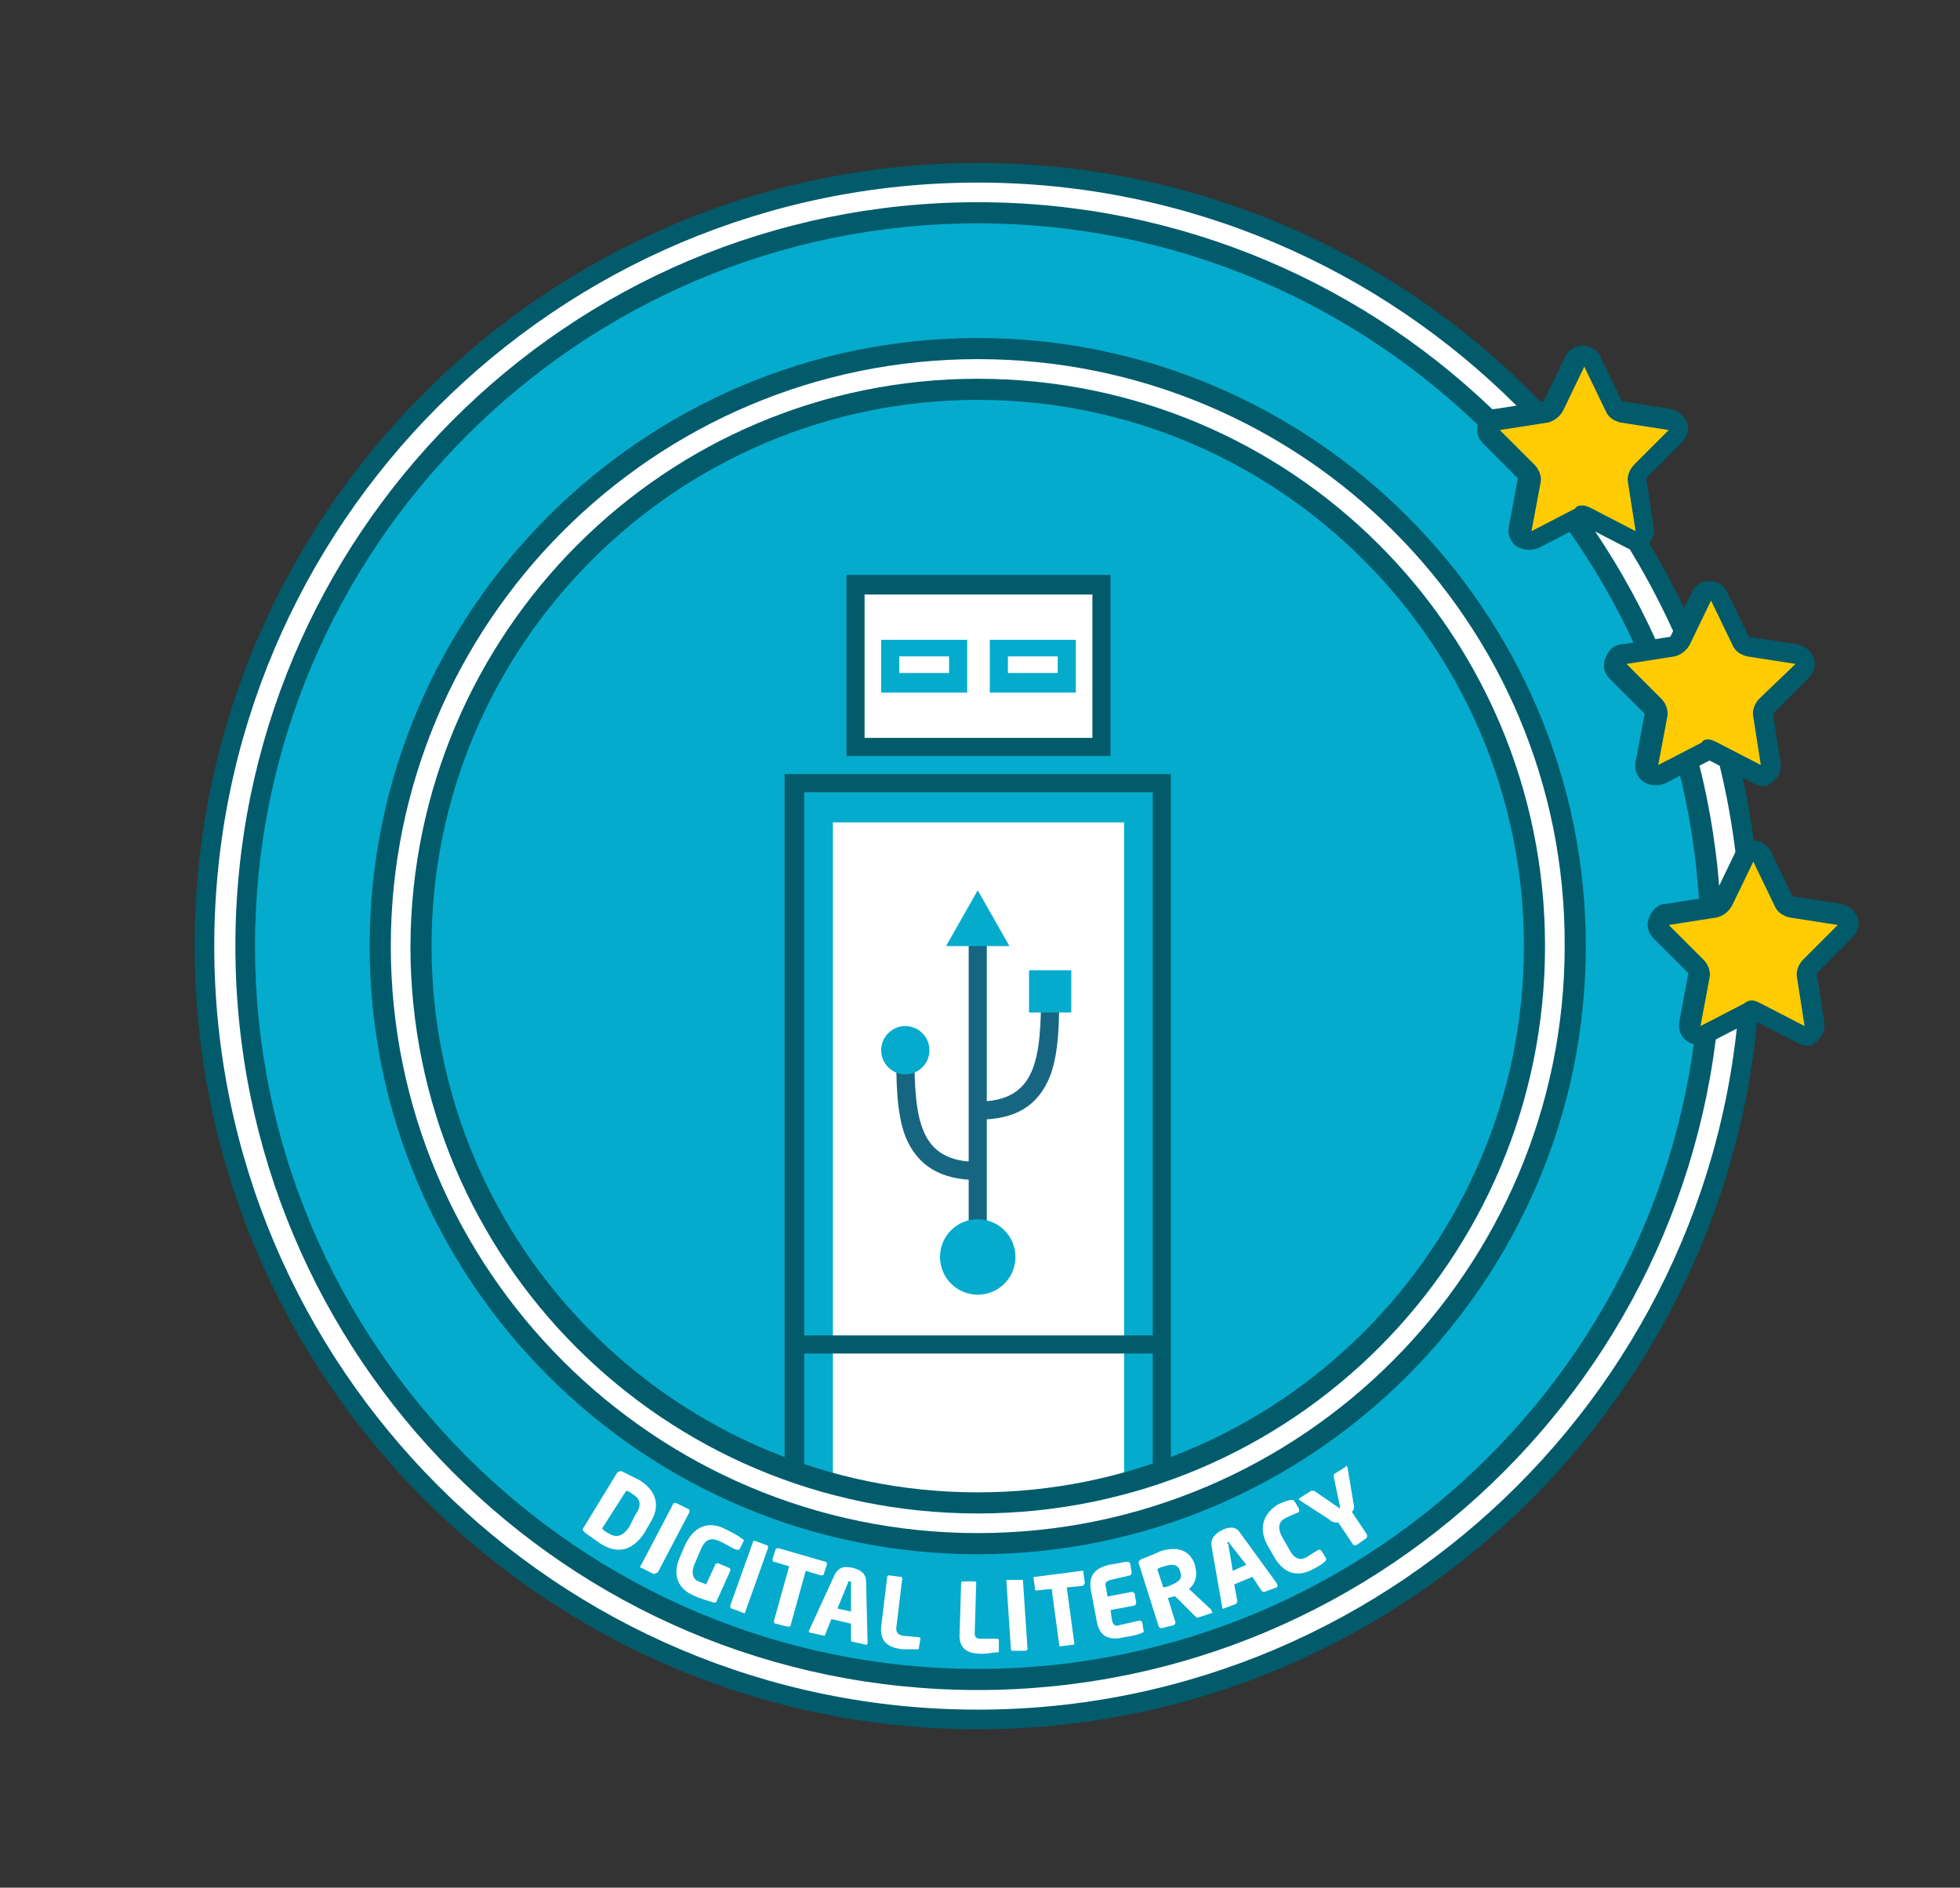 <?xml version="1.0" encoding="utf-8"?>
<!-- Generator: Adobe Illustrator 22.0.0, SVG Export Plug-In . SVG Version: 6.00 Build 0)  -->
<svg version="1.1" id="Layer_1" xmlns="http://www.w3.org/2000/svg" xmlns:xlink="http://www.w3.org/1999/xlink" x="0px" y="0px"
	 viewBox="0 0 129.9 125.1" style="enable-background:new 0 0 129.9 125.1;" xml:space="preserve">
<rect x="0" y="0" width="129.9" height="125.1" fill="#333333" stroke="none"/>
<style type="text/css">
	.st0{fill:#04ABCD;}
	.st1{fill:#025B6B;}
	.st2{fill:#FFFFFF;}
	.st3{fill:#176681;}
	.st4{fill:#FFCC04;}
</style>
<g>
	<g>
		<circle class="st0" cx="64.8" cy="62.7" r="49.3"/>
	</g>
	<g>
		<path class="st1" d="M64.8,14.8c26.4,0,47.9,21.5,47.9,47.9s-21.5,47.9-47.9,47.9S16.9,89.1,16.9,62.7S38.4,14.8,64.8,14.8
			 M64.8,13.4c-27.2,0-49.3,22.1-49.3,49.3c0,27.2,22.1,49.3,49.3,49.3s49.3-22.1,49.3-49.3C114.1,35.5,92,13.4,64.8,13.4L64.8,13.4
			z"/>
	</g>
	<g>
		<path class="st1" d="M64.8,13.4c27.2,0,49.3,22.1,49.3,49.3c0,27.2-22.1,49.3-49.3,49.3S15.6,89.9,15.6,62.7
			C15.6,35.5,37.6,13.4,64.8,13.4 M64.8,10.8c-28.6,0-51.9,23.3-51.9,51.9s23.3,51.9,51.9,51.9s51.9-23.3,51.9-51.9
			S93.5,10.8,64.8,10.8L64.8,10.8z"/>
	</g>
	<g>
		<path class="st2" d="M64.8,13.4c27.2,0,49.3,22.1,49.3,49.3c0,27.2-22.1,49.3-49.3,49.3S15.6,89.9,15.6,62.7
			C15.6,35.5,37.6,13.4,64.8,13.4 M64.8,12.1c-27.9,0-50.6,22.7-50.6,50.6c0,27.9,22.7,50.6,50.6,50.6s50.6-22.7,50.6-50.6
			C115.4,34.8,92.7,12.1,64.8,12.1L64.8,12.1z"/>
	</g>
	<g>
		<circle class="st0" cx="64.8" cy="62.7" r="37.6"/>
	</g>
	<g>
		<rect x="52.6" y="51.9" class="st2" width="24.4" height="47.5"/>
	</g>
	<g>
		<rect x="56.7" y="38.7" class="st2" width="16.3" height="10.8"/>
	</g>
	<g>
		<path class="st0" d="M74.5,54.5v45.3l2.6-0.9V51.9l0,0H52.6v46.8l2.6,1.1V54.5H74.5"/>
	</g>
	<g>
		<polygon class="st1" points="77.6,97.4 76.4,97.4 76.4,52.5 53.3,52.5 53.3,97.4 52,97.4 52,51.3 77.6,51.3 		"/>
	</g>
	<g>
		<path class="st0" d="M64.1,45.9h-5.7v-3.5h5.7V45.9z M59.6,44.6h3.3v-1.1h-3.3V44.6z"/>
	</g>
	<g>
		<path class="st0" d="M71.3,45.9h-5.7v-3.5h5.7V45.9z M66.8,44.6h3.3v-1.1h-3.3V44.6z"/>
	</g>
	<g>
		<path class="st1" d="M73.6,50.1H56.1v-12h17.5V50.1z M57.3,48.9h15.1v-9.5H57.3V48.9z"/>
	</g>
	<g>
		<g>
			<rect x="64.2" y="62.1" class="st3" width="1.2" height="21.2"/>
		</g>
	</g>
	<g>
		<g>
			<g>
				<polygon class="st0" points="62.7,62.7 64.8,59 66.9,62.7 				"/>
			</g>
		</g>
	</g>
	<g>
		<g>
			<g>
				<circle class="st0" cx="64.8" cy="83.3" r="2.5"/>
			</g>
		</g>
	</g>
	<g>
		<g>
			<path class="st3" d="M64.8,74.2V73c3.9,0,4.2-2.8,4.2-7.4h1.2c0,2,0,4.1-0.6,5.7C68.8,73.3,67.3,74.2,64.8,74.2z"/>
		</g>
	</g>
	<g>
		<g>
			<g>
				<rect x="68.2" y="64.3" class="st0" width="2.8" height="2.8"/>
			</g>
		</g>
	</g>
	<g>
		<g>
			<path class="st3" d="M64.8,78.2c-2.4,0-4-0.9-4.8-2.9c-0.6-1.6-0.6-3.7-0.6-5.7h1.2c0,4.6,0.3,7.4,4.2,7.4V78.2z"/>
		</g>
	</g>
	<g>
		<g>
			<g>
				<circle class="st0" cx="60" cy="69.6" r="1.6"/>
			</g>
		</g>
	</g>
	<g>
		<rect x="52.6" y="88.5" class="st1" width="24.4" height="1.2"/>
	</g>
	<g>
		<path class="st1" d="M64.8,26.5c20,0,36.2,16.3,36.2,36.2c0,20-16.3,36.2-36.2,36.2c-20,0-36.2-16.3-36.2-36.2
			C28.6,42.7,44.9,26.5,64.8,26.5 M64.8,25.1c-20.8,0-37.6,16.8-37.6,37.6c0,20.8,16.8,37.6,37.6,37.6c20.8,0,37.6-16.8,37.6-37.6
			C102.4,41.9,85.6,25.1,64.8,25.1L64.8,25.1z"/>
	</g>
	<g>
		<path class="st1" d="M64.8,25.1c20.8,0,37.6,16.8,37.6,37.6c0,20.8-16.8,37.6-37.6,37.6c-20.8,0-37.6-16.8-37.6-37.6
			C27.3,41.9,44.1,25.1,64.8,25.1 M64.8,22.4c-22.2,0-40.3,18.1-40.3,40.3c0,22.2,18.1,40.3,40.3,40.3c22.2,0,40.3-18.1,40.3-40.3
			C105.1,40.5,87,22.4,64.8,22.4L64.8,22.4z"/>
	</g>
	<g>
		<path class="st2" d="M64.8,25.1c20.8,0,37.6,16.8,37.6,37.6c0,20.8-16.8,37.6-37.6,37.6c-20.8,0-37.6-16.8-37.6-37.6
			C27.3,41.9,44.1,25.1,64.8,25.1 M64.8,23.8c-21.5,0-38.9,17.5-38.9,38.9c0,21.5,17.5,38.9,38.9,38.9c21.5,0,38.9-17.5,38.9-38.9
			C103.8,41.2,86.3,23.8,64.8,23.8L64.8,23.8z"/>
	</g>
	<g>
		<path class="st2" d="M39.8,102.3c-0.4-0.3-0.9-0.6-1.1-0.8c-0.1-0.1-0.1-0.2,0-0.3l2.2-3.6c0.1-0.1,0.2-0.1,0.3-0.1
			c0.2,0.1,0.8,0.4,1.2,0.6c1.1,0.7,1.4,1.7,0.7,2.8l-0.4,0.7C41.9,102.8,40.9,103,39.8,102.3z M42.1,100.4c0.5-0.7,0.3-1.1-0.2-1.4
			c-0.1-0.1-0.3-0.2-0.4-0.2l-1.6,2.5c0.1,0.1,0.2,0.2,0.4,0.3c0.5,0.3,0.9,0.3,1.4-0.4L42.1,100.4z"/>
		<path class="st2" d="M43.3,104.3l-0.8-0.4c-0.1,0-0.1-0.1,0-0.2l2.1-4c0-0.1,0.1-0.1,0.2-0.1l0.8,0.4c0.1,0,0.1,0.1,0.1,0.2
			l-2.1,4C43.4,104.3,43.4,104.3,43.3,104.3z"/>
		<path class="st2" d="M48.8,102.7C48.8,102.7,48.8,102.7,48.8,102.7c-0.3-0.1-0.7-0.4-1.2-0.6c-0.5-0.2-0.9-0.1-1.2,0.7l-0.3,0.7
			c-0.4,0.8-0.1,1.2,0.2,1.3c0.2,0.1,0.3,0.1,0.5,0.2l0.6-1.3c0-0.1,0.1-0.1,0.2-0.1l0.7,0.3c0.1,0,0.1,0.1,0.1,0.2l-0.9,2
			c0,0.1-0.1,0.1-0.2,0.1c-0.3-0.1-0.8-0.2-1.4-0.5c-0.7-0.3-1.5-1.1-0.8-2.6l0.3-0.7c0.7-1.5,1.8-1.5,2.6-1.1
			c0.6,0.3,1,0.5,1.2,0.7c0.1,0,0.1,0.1,0.1,0.1l-0.3,0.6C48.9,102.7,48.9,102.7,48.8,102.7z"/>
		<path class="st2" d="M49.3,106.9l-0.8-0.3c-0.1,0-0.1-0.1-0.1-0.2l1.5-4.2c0-0.1,0.1-0.1,0.1-0.1l0.8,0.3c0.1,0,0.1,0.1,0.1,0.2
			l-1.5,4.2C49.4,106.9,49.4,106.9,49.3,106.9z"/>
		<path class="st2" d="M54.4,104.4l-1-0.3l-1,3.6c0,0.1-0.1,0.1-0.2,0.1l-0.8-0.2c-0.1,0-0.1-0.1-0.1-0.2l1-3.6l-1-0.3
			c-0.1,0-0.1-0.1-0.1-0.2l0.2-0.6c0-0.1,0.1-0.1,0.2-0.1l3.1,0.9c0.1,0,0.1,0.1,0.1,0.2l-0.2,0.6C54.6,104.4,54.5,104.4,54.4,104.4
			z"/>
		<path class="st2" d="M57.4,109l-0.9-0.2c-0.1,0-0.1-0.1-0.1-0.1l0-1.1l-1.3-0.3l-0.4,1c0,0.1-0.1,0.1-0.1,0.1l-0.9-0.2
			c-0.1,0-0.1-0.1-0.1-0.1c0,0,0,0,0,0l1.7-3.7c0.3-0.6,0.7-0.6,1.2-0.5c0.4,0.1,0.9,0.3,0.9,0.9l0.1,4.1c0,0,0,0,0,0
			C57.5,108.9,57.5,109,57.4,109z M56.4,104.9c0-0.1,0-0.1-0.1-0.1c-0.1,0-0.1,0-0.1,0.1l-0.7,1.7l0.9,0.2L56.4,104.9z"/>
		<path class="st2" d="M60.8,109.3c-0.2,0-0.7,0-1,0c-0.8-0.1-1.5-0.4-1.4-1.5l0.4-3.3c0-0.1,0.1-0.1,0.1-0.1l0.8,0.1
			c0.1,0,0.1,0.1,0.1,0.1l-0.4,3.3c0,0.3,0.1,0.4,0.4,0.5l1.1,0.1c0.1,0,0.1,0.1,0.1,0.1l-0.1,0.6C60.9,109.3,60.9,109.3,60.8,109.3
			z"/>
		<path class="st2" d="M66.1,109.5c-0.2,0-0.7,0.1-1,0.1c-0.8,0-1.6-0.2-1.5-1.4l0.1-3.3c0-0.1,0.1-0.1,0.1-0.1l0.8,0
			c0.1,0,0.1,0.1,0.1,0.1l-0.1,3.3c0,0.3,0.1,0.4,0.4,0.4l1.1,0c0.1,0,0.1,0.1,0.1,0.1l0,0.6C66.2,109.5,66.2,109.5,66.1,109.5z"/>
		<path class="st2" d="M68,109.4l-0.9,0c-0.1,0-0.1-0.1-0.1-0.1l-0.3-4.5c0-0.1,0-0.1,0.1-0.1l0.9,0c0.1,0,0.1,0,0.1,0.1l0.3,4.5
			C68.1,109.3,68,109.4,68,109.4z"/>
		<path class="st2" d="M71.7,105.1l-1,0.1l0.5,3.7c0,0.1,0,0.1-0.1,0.1l-0.8,0.1c-0.1,0-0.1,0-0.1-0.1l-0.5-3.7l-1,0.1
			c-0.1,0-0.1,0-0.1-0.1l-0.1-0.7c0-0.1,0-0.1,0.1-0.1l3.1-0.4c0.1,0,0.1,0,0.1,0.1l0.1,0.7C71.8,105.1,71.8,105.1,71.7,105.1z"/>
		<path class="st2" d="M75.7,108.2c-0.2,0.1-0.5,0.2-1.2,0.3c-0.8,0.2-1.6,0.1-1.8-1l-0.4-2.1c-0.2-1.1,0.4-1.5,1.2-1.7
			c0.7-0.1,1-0.2,1.2-0.2c0.1,0,0.1,0,0.2,0.1l0.1,0.6c0,0.1,0,0.1-0.1,0.2l-1.3,0.3c-0.3,0.1-0.4,0.2-0.3,0.5l0.1,0.6l1.6-0.3
			c0.1,0,0.1,0,0.2,0.1l0.1,0.6c0,0.1,0,0.1-0.1,0.2l-1.6,0.3l0.1,0.7c0.1,0.3,0.2,0.4,0.5,0.3l1.3-0.3c0.1,0,0.1,0,0.2,0.1l0.1,0.6
			C75.8,108.1,75.8,108.2,75.7,108.2z"/>
		<path class="st2" d="M80.3,106.9l-0.9,0.3c-0.1,0-0.1,0-0.2-0.1l-1.3-1.3l-0.1,0c-0.1,0-0.3,0.1-0.4,0.1l0.5,1.6
			c0,0.1,0,0.1-0.1,0.2l-0.8,0.2c-0.1,0-0.1,0-0.2-0.1l-1.3-4.1c-0.1-0.2,0-0.3,0.2-0.4c0.3-0.1,0.8-0.3,1.2-0.5
			c1-0.3,1.9-0.2,2.3,0.9l0,0.1c0.2,0.6,0,1.2-0.4,1.5l1.5,1.4c0,0,0,0,0,0.1C80.4,106.9,80.4,106.9,80.3,106.9z M78.2,104.1
			c-0.1-0.4-0.5-0.5-1-0.3c-0.1,0-0.4,0.1-0.5,0.2l0.4,1.2c0.1,0,0.4-0.1,0.4-0.1C78.2,104.8,78.4,104.6,78.2,104.1L78.2,104.1z"/>
		<path class="st2" d="M84.6,105.2l-0.8,0.3c-0.1,0-0.1,0-0.2-0.1l-0.6-0.9l-1.2,0.5l0.2,1.1c0,0.1,0,0.1-0.1,0.2l-0.8,0.3
			c-0.1,0-0.1,0-0.1-0.1c0,0,0,0,0,0l-0.7-4c-0.1-0.6,0.3-0.9,0.7-1.1c0.4-0.2,0.9-0.3,1.2,0.2l2.4,3.3c0,0,0,0,0,0
			C84.7,105.1,84.7,105.1,84.6,105.2z M81.5,102.3c0-0.1-0.1-0.1-0.1-0.1c-0.1,0-0.1,0.1,0,0.1l0.3,1.8l0.9-0.4L81.5,102.3z"/>
		<path class="st2" d="M87.8,103.5c-0.1,0.1-0.4,0.3-0.8,0.5c-0.9,0.5-1.9,0.4-2.6-0.9l-0.4-0.7c-0.7-1.3-0.1-2.2,0.7-2.7
			c0.4-0.2,0.8-0.3,0.9-0.3c0.1,0,0.1,0,0.2,0.1l0.3,0.5c0,0.1,0,0.1,0,0.2c0,0,0,0,0,0c-0.2,0.1-0.5,0.2-0.9,0.4
			c-0.4,0.2-0.6,0.6-0.2,1.3l0.4,0.7c0.4,0.8,0.8,0.8,1.2,0.6c0.3-0.2,0.6-0.4,0.8-0.5c0,0,0,0,0,0c0.1,0,0.1,0,0.2,0.1l0.3,0.5
			C87.9,103.3,87.9,103.4,87.8,103.5z"/>
		<path class="st2" d="M89.3,97.2l0.4,2.4c0.1,0.3,0,0.5-0.1,0.6l1,1.5c0,0.1,0,0.1,0,0.2l-0.7,0.5c-0.1,0-0.1,0-0.2,0l-1-1.5
			c-0.2,0-0.4,0-0.6-0.2l-2-1.3c0,0,0,0,0,0c0,0,0-0.1,0-0.1l0.8-0.5c0.1,0,0.1,0,0.2,0l1.6,1.1c0.1,0.1,0.1,0.1,0.1,0s0,0,0-0.1
			l-0.4-1.9c0-0.1,0-0.1,0-0.2l0.8-0.5C89.2,97.1,89.2,97.1,89.3,97.2C89.3,97.1,89.3,97.1,89.3,97.2z"/>
	</g>
	<g>
		<path class="st4" d="M118.2,59.7l-1.4-2.9c-0.3-0.5-1-0.5-1.3,0l-1.4,2.9c-0.1,0.2-0.3,0.4-0.5,0.4l-3.2,0.5
			c-0.6,0.1-0.8,0.8-0.4,1.2l2.3,2.3c0.2,0.2,0.2,0.4,0.2,0.6l-0.6,3.2c-0.1,0.6,0.5,1,1,0.7l2.9-1.5c0.2-0.1,0.5-0.1,0.7,0l2.9,1.5
			c0.5,0.3,1.1-0.2,1-0.7l-0.5-3.2c0-0.2,0-0.5,0.2-0.6l2.3-2.3c0.4-0.4,0.2-1.1-0.4-1.2l-3.2-0.5C118.5,60.1,118.3,59.9,118.2,59.7
			z"/>
	</g>
	<g>
		<path class="st1" d="M119.7,69.3c-0.2,0-0.4-0.1-0.6-0.2l-2.9-1.5c0,0,0,0,0,0l-2.9,1.5c-0.5,0.2-1,0.2-1.5-0.1
			c-0.4-0.3-0.6-0.8-0.5-1.3l0.6-3.2c0,0,0,0,0,0l-2.3-2.3c-0.4-0.4-0.5-0.9-0.3-1.4s0.6-0.9,1.1-0.9l3.2-0.5c0,0,0,0,0,0l1.4-2.9
			c0.2-0.5,0.7-0.8,1.2-0.8c0,0,0,0,0,0c0.5,0,1,0.3,1.2,0.8l1.4,2.9c0,0,0,0,0,0l3.2,0.5c0.5,0.1,0.9,0.4,1.1,0.9
			c0.2,0.5,0,1-0.4,1.4l-2.3,2.3c0,0,0,0,0,0l0.5,3.2c0.1,0.5-0.1,1-0.5,1.3C120.2,69.3,119.9,69.3,119.7,69.3z M116.1,66.3
			c0.2,0,0.4,0.1,0.6,0.2l2.9,1.5c0,0,0,0,0,0c0,0,0,0,0,0l-0.5-3.2c-0.1-0.4,0.1-0.9,0.4-1.2l2.3-2.3c0,0,0,0,0,0c0,0,0,0,0,0
			l-3.2-0.5c-0.4-0.1-0.8-0.3-1-0.8v0l-1.4-2.9c0,0,0,0,0,0l0,0c0,0,0,0,0,0l-1.4,2.9c-0.2,0.4-0.6,0.7-1,0.8l-3.2,0.5c0,0,0,0,0,0
			c0,0,0,0,0,0l2.3,2.3c0.3,0.3,0.5,0.8,0.4,1.2l-0.6,3.2c0,0,0,0,0,0c0,0,0,0,0,0l2.9-1.5C115.7,66.4,115.9,66.3,116.1,66.3z"/>
	</g>
	<g>
		<path class="st4" d="M115.3,42.4l-1.4-2.9c-0.3-0.5-1-0.5-1.3,0l-1.4,2.9c-0.1,0.2-0.3,0.4-0.5,0.4l-3.2,0.5
			c-0.6,0.1-0.8,0.8-0.4,1.2l2.3,2.3c0.2,0.2,0.2,0.4,0.2,0.6l-0.6,3.2c-0.1,0.6,0.5,1,1,0.7l2.9-1.5c0.2-0.1,0.5-0.1,0.7,0l2.9,1.5
			c0.5,0.3,1.1-0.2,1-0.7l-0.5-3.2c0-0.2,0-0.5,0.2-0.6l2.3-2.3c0.4-0.4,0.2-1.1-0.4-1.2l-3.2-0.5C115.6,42.8,115.4,42.6,115.3,42.4
			z"/>
	</g>
	<g>
		<path class="st1" d="M116.8,52.1c-0.2,0-0.4-0.1-0.6-0.2l-2.9-1.5c0,0,0,0,0,0l-2.9,1.5c-0.5,0.2-1,0.2-1.5-0.1
			c-0.4-0.3-0.6-0.8-0.5-1.3l0.6-3.2c0,0,0,0,0,0l-2.3-2.3c-0.4-0.4-0.5-0.9-0.3-1.4c0.2-0.5,0.6-0.9,1.1-0.9l3.2-0.5c0,0,0,0,0,0
			l1.4-2.9c0.2-0.5,0.7-0.8,1.2-0.8c0,0,0,0,0,0c0.5,0,1,0.3,1.2,0.8l1.4,2.9c0,0,0,0,0,0l3.2,0.5c0.5,0.1,0.9,0.4,1.1,0.9
			c0.2,0.5,0,1-0.4,1.4l-2.3,2.3c0,0,0,0,0,0l0.5,3.2c0.1,0.5-0.1,1-0.5,1.3C117.3,52,117.1,52.1,116.8,52.1z M113.2,49
			c0.2,0,0.4,0.1,0.6,0.2l2.9,1.5c0,0,0,0,0,0c0,0,0,0,0,0l-0.5-3.2c-0.1-0.4,0.1-0.9,0.4-1.2L119,44c0,0,0,0,0,0c0,0,0,0,0,0
			l-3.2-0.5c-0.4-0.1-0.8-0.3-1-0.8v0l-1.4-2.9c0,0,0,0,0,0l0,0c0,0,0,0,0,0l-1.4,2.9c-0.2,0.4-0.6,0.7-1,0.8l-3.2,0.5c0,0,0,0,0,0
			s0,0,0,0l2.3,2.3c0.3,0.3,0.5,0.8,0.4,1.2l-0.6,3.2c0,0,0,0,0,0c0,0,0,0,0,0l2.9-1.5C112.8,49.1,113,49,113.2,49z"/>
	</g>
	<g>
		<path class="st4" d="M107,26.9l-1.4-2.9c-0.3-0.5-1-0.5-1.3,0l-1.4,2.9c-0.1,0.2-0.3,0.4-0.5,0.4l-3.2,0.5
			c-0.6,0.1-0.8,0.8-0.4,1.2l2.3,2.3c0.2,0.2,0.2,0.4,0.2,0.6l-0.6,3.2c-0.1,0.6,0.5,1,1,0.7l2.9-1.5c0.2-0.1,0.5-0.1,0.7,0l2.9,1.5
			c0.5,0.3,1.1-0.2,1-0.7l-0.5-3.2c0-0.2,0-0.5,0.2-0.6l2.3-2.3c0.4-0.4,0.2-1.1-0.4-1.2l-3.2-0.5C107.3,27.2,107.1,27.1,107,26.9z"
			/>
	</g>
	<g>
		<path class="st1" d="M108.4,36.5c-0.2,0-0.4-0.1-0.6-0.2l-2.9-1.5c0,0,0,0,0,0l-2.9,1.5c-0.5,0.2-1,0.2-1.5-0.1
			c-0.4-0.3-0.6-0.8-0.5-1.3l0.6-3.2c0,0,0,0,0,0l-2.3-2.3c-0.4-0.4-0.5-0.9-0.3-1.4c0.2-0.5,0.6-0.9,1.1-0.9l3.2-0.5c0,0,0,0,0,0
			l1.4-2.9c0.2-0.5,0.7-0.8,1.2-0.8c0,0,0,0,0,0c0.5,0,1,0.3,1.2,0.8l1.4,2.9c0,0,0,0,0,0l3.2,0.5c0.5,0.1,0.9,0.4,1.1,0.9
			c0.2,0.5,0,1-0.4,1.4l-2.3,2.3c0,0,0,0,0,0l0.5,3.2c0.1,0.5-0.1,1-0.5,1.3C109,36.4,108.7,36.5,108.4,36.5z M104.9,33.5
			c0.2,0,0.4,0.1,0.6,0.2l2.9,1.5c0,0,0,0,0,0c0,0,0,0,0,0l-0.5-3.2c-0.1-0.4,0.1-0.9,0.4-1.2l2.3-2.3c0,0,0,0,0,0c0,0,0,0,0,0
			l-3.2-0.5c-0.4-0.1-0.8-0.3-1-0.8v0l-1.4-2.9c0,0,0,0,0,0l0,0c0,0,0,0,0,0l-1.4,2.9c-0.2,0.4-0.6,0.7-1,0.8l-3.2,0.5c0,0,0,0,0,0
			s0,0,0,0l2.3,2.3c0.3,0.3,0.5,0.8,0.4,1.2l-0.6,3.2c0,0,0,0,0,0c0,0,0,0,0,0l2.9-1.5C104.5,33.5,104.7,33.5,104.9,33.5z"/>
	</g>
</g>
</svg>
